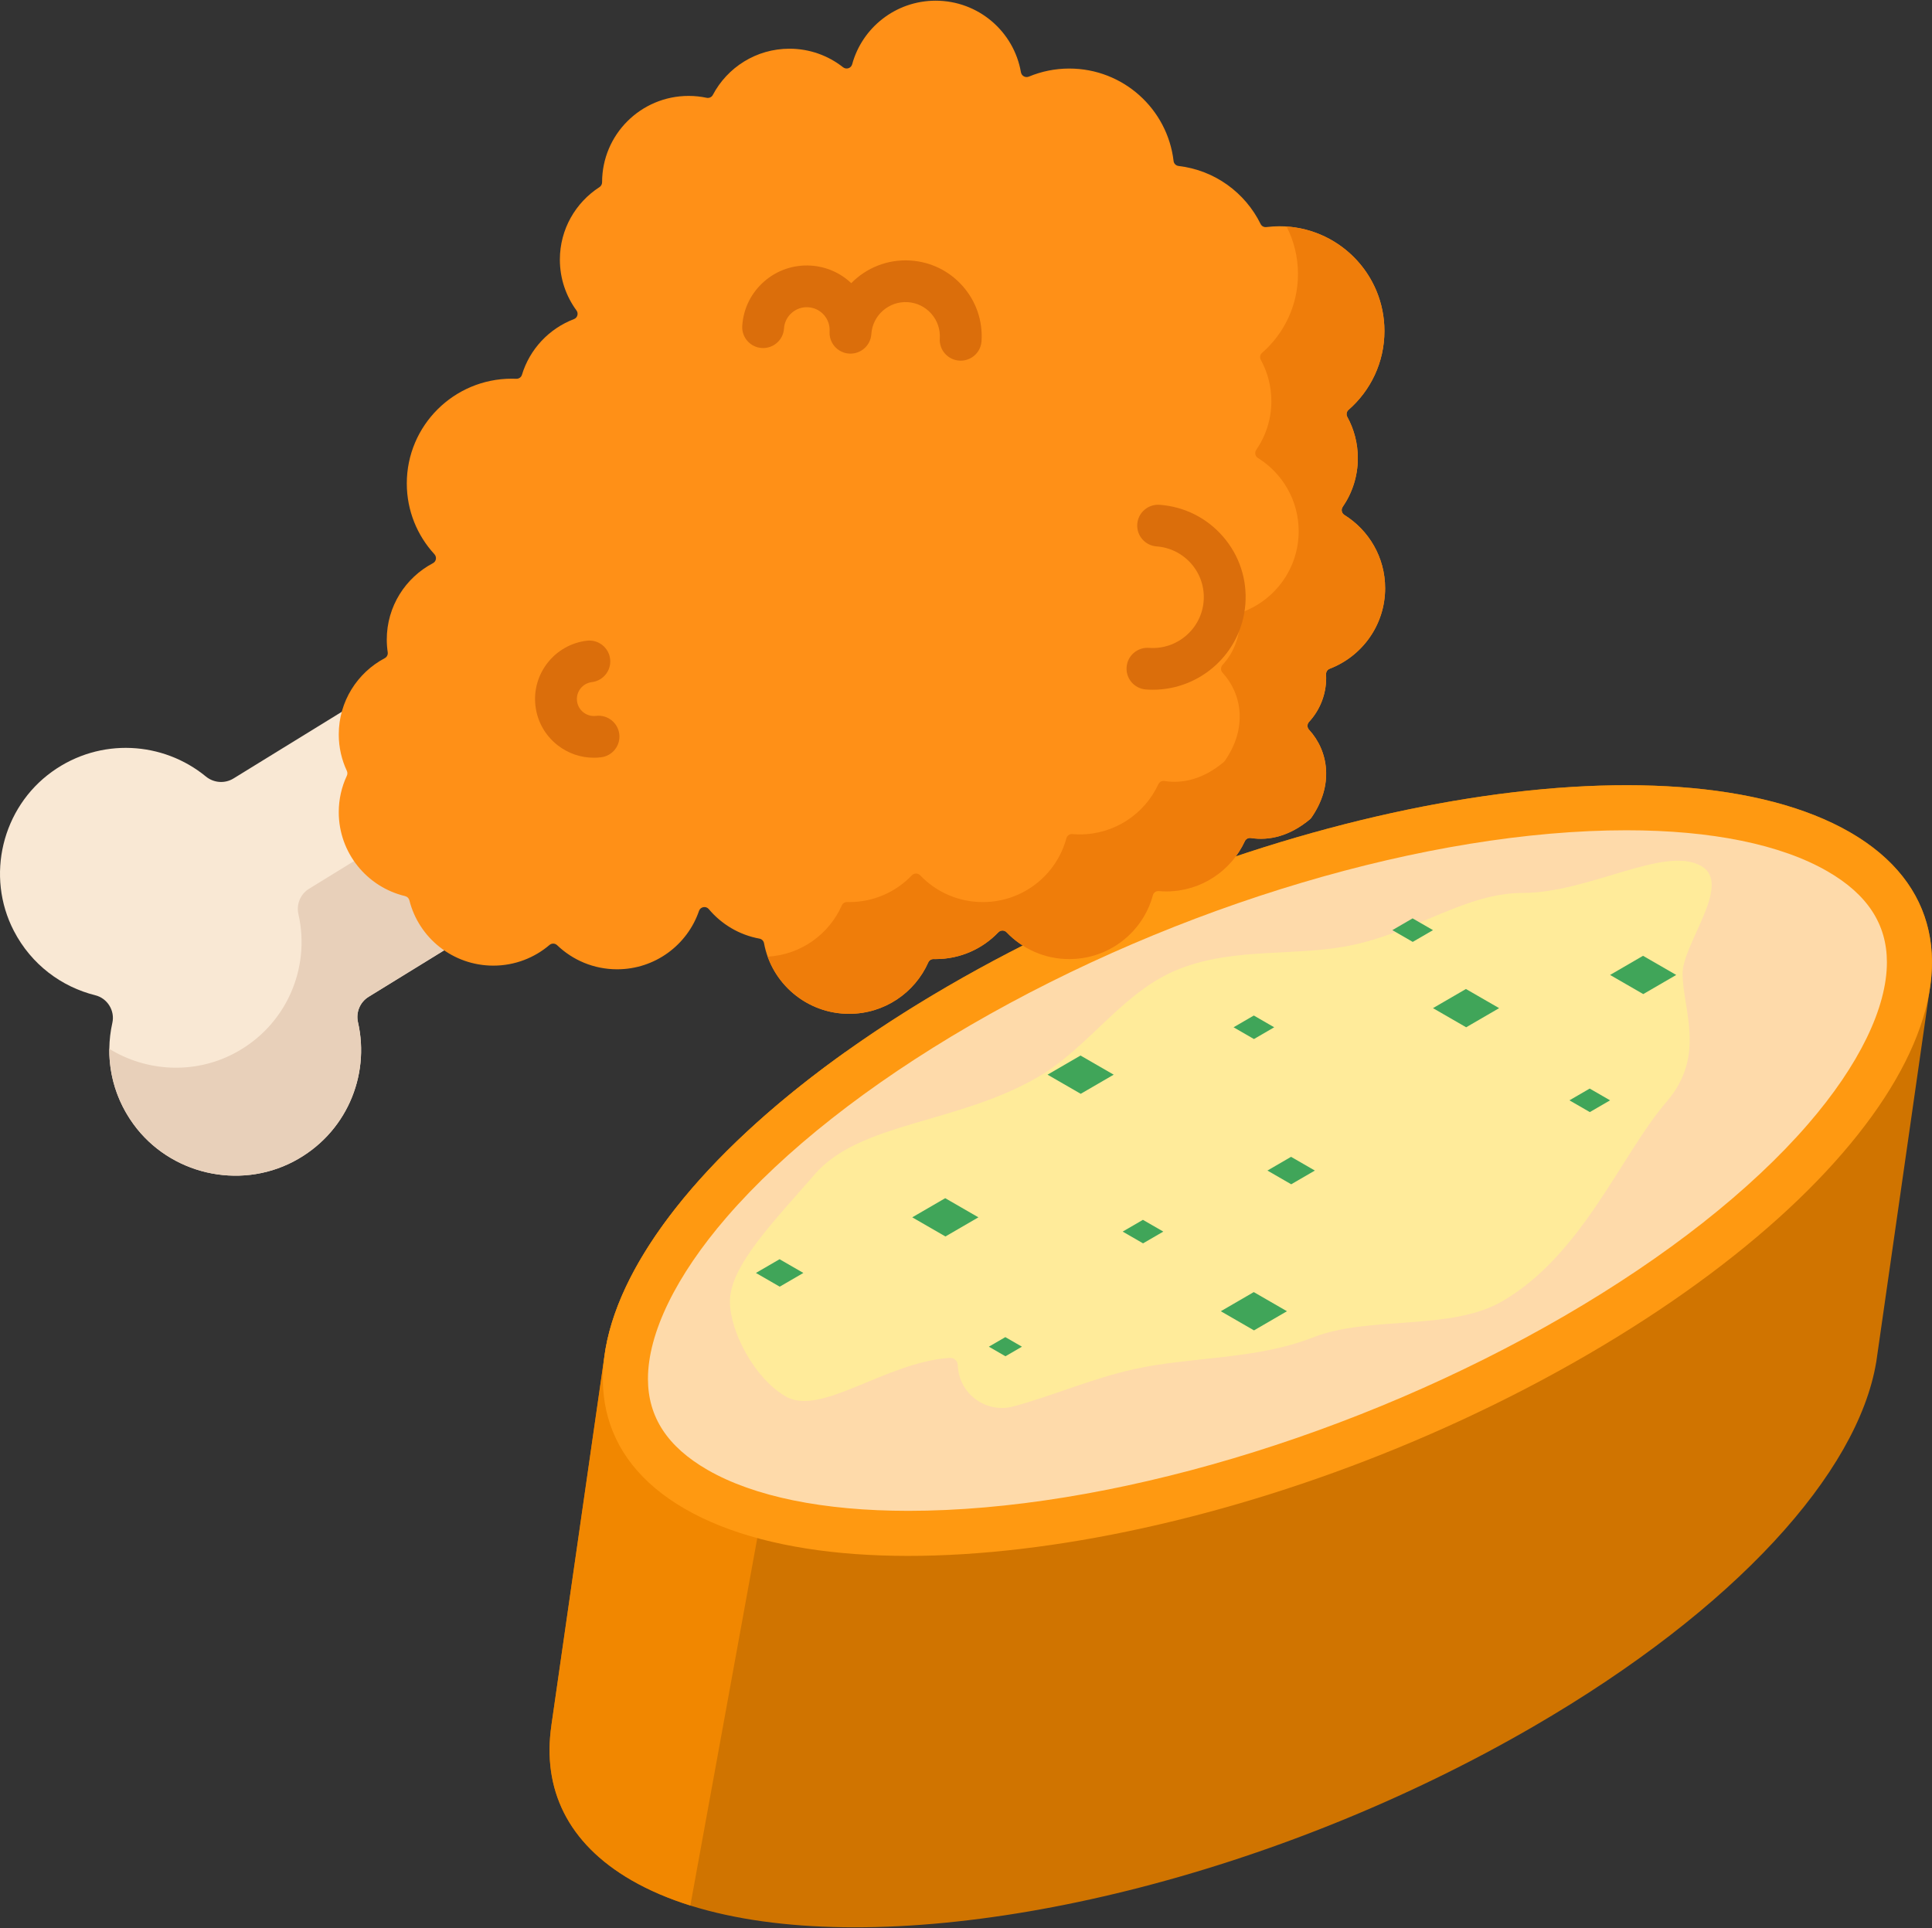 <?xml version="1.0" encoding="UTF-8"?>
<svg width="537px" height="536px" viewBox="0 0 537 536" version="1.1" xmlns="http://www.w3.org/2000/svg" xmlns:xlink="http://www.w3.org/1999/xlink">
    <rect x="0" y="0" width="537" height="536" fill="#333333" stroke="none"/>
    <!-- Generator: Sketch 53.2 (72643) - https://sketchapp.com -->
    <title>wings&amp;Icon</title>
    <desc>Created with Sketch.</desc>
    <g id="Admin-Page" stroke="none" stroke-width="1" fill="none" fill-rule="evenodd">
        <g id="wings&amp;Icon" fill-rule="nonzero">
            <g id="garlic-bread" transform="translate(152, 218)">
                <path d="M384.704,54.69 L384.691,54.686 C386.58,37.807 379.455,23.302 362.199,13.346 C313.137,-14.963 200.877,4.194 111.452,56.128 C53.864,89.572 19.799,128.452 15.94,159.458 L15.934,159.461 L1.271,261.523 L1.279,261.524 C-1.334,279.167 5.676,294.349 23.541,304.658 C62.835,327.329 142.68,319.549 218.859,288.868 L218.864,288.868 L218.87,288.863 C237.796,281.24 256.495,272.209 274.29,261.875 C330.548,229.202 364.354,191.341 369.483,160.702 L369.49,160.696 L369.57,160.149 C369.651,159.632 369.728,159.118 369.793,158.606 L384.272,57.677 C384.422,56.804 384.544,55.937 384.647,55.076 L384.704,54.69 Z" id="Path" fill="#D07400"></path>
                <path d="M15.94,159.458 L15.934,159.461 L1.271,261.523 L1.279,261.524 C-1.334,279.168 5.676,294.35 23.541,304.658 C28.395,307.458 33.871,309.793 39.88,311.678 L83.118,74.338 C42.761,103.1 19.116,133.943 15.94,159.458 Z" id="Path" fill="#F18700"></path>
                <path d="M362.199,13.345 C313.137,-14.963 200.877,4.193 111.452,56.127 C22.028,108.061 -10.698,173.107 38.364,201.416 C87.422,229.72 199.687,210.567 289.112,158.633 C378.538,106.699 411.257,41.651 362.199,13.345 Z" id="Path" fill="#FF9911"></path>
                <path d="M100.465,201.968 C76.865,201.967 57.558,198.024 44.632,190.566 C33.521,184.156 28.113,175.892 28.098,165.307 C28.08,152.641 35.856,136.663 49.994,120.315 C65.917,101.905 89.346,83.454 117.751,66.958 C175.282,33.547 245.152,12.791 300.097,12.791 C323.694,12.791 343.003,16.734 355.932,24.194 C367.042,30.604 372.45,38.867 372.465,49.452 C372.483,62.119 364.707,78.097 350.569,94.445 C334.647,112.856 311.218,131.306 282.814,147.803 C225.287,181.211 155.415,201.968 100.474,201.968 C100.468,201.968 100.471,201.968 100.465,201.968 Z" id="Path" fill="#FEDAAA"></path>
                <path d="M114.214,161.444 C114.162,160.279 113.163,159.376 111.998,159.452 C94.121,160.619 76.195,175.828 66.412,170.184 C57.671,165.14 50.891,152.105 50.88,143.776 C50.866,133.812 63.34,121.276 74.463,108.415 C86.99,93.931 114.106,94.388 136.453,81.409 C150.828,73.061 160.113,57.48 175.76,51.343 C191.744,45.076 208.667,48.092 224.528,44.563 C242.027,40.671 255.708,30.214 271.182,30.214 C289.747,30.214 310.718,16.873 320.89,22.743 C329.63,27.786 315.666,44.306 315.678,52.636 C315.692,62.601 322.326,75.424 311.203,88.285 C298.677,102.769 287.909,130.736 265.562,143.714 C251.187,152.062 228.614,147.621 212.967,153.756 C196.984,160.024 179.039,159.067 163.178,162.595 C151.242,165.25 140.289,170.125 129.621,172.957 C122.053,174.965 114.569,169.431 114.22,161.612 C114.219,161.555 114.217,161.5 114.214,161.444 Z" id="Path" fill="#FFEB9A"></path>
                <g id="Group" transform="translate(57.788, 36.75)" fill="#40A559">
                    <polygon id="Path" points="62.158 83.631 52.996 88.952 43.772 83.631 52.936 78.31"></polygon>
                    <polygon id="Path" points="13.505 99.091 6.934 102.907 0.321 99.091 6.892 95.275"></polygon>
                    <polygon id="Path" points="155.677 70.629 149.107 74.445 142.494 70.63 149.064 66.814"></polygon>
                    <polygon id="Path" points="147.923 109.734 138.759 115.056 129.536 109.734 138.699 104.413"></polygon>
                    <polygon id="Path" points="99.763 43.976 90.6 49.298 81.378 43.976 90.54 38.656"></polygon>
                    <polygon id="Path" points="256.119 16.256 246.956 21.578 237.733 16.256 246.896 10.934"></polygon>
                    <polygon id="Path" points="206.895 25.483 197.732 30.805 188.509 25.483 197.672 20.162"></polygon>
                    <polygon id="Path" points="113.553 87.597 107.924 90.865 102.259 87.597 107.887 84.328"></polygon>
                    <polygon id="Path" points="188.509 3.8 182.88 7.069 177.216 3.8 182.843 0.531"></polygon>
                    <polygon id="Path" points="144.376 30.805 138.747 34.073 133.082 30.805 138.71 27.536"></polygon>
                    <polygon id="Path" points="237.733 51.109 232.104 54.377 226.439 51.109 232.068 47.84"></polygon>
                    <polygon id="Path" points="74.259 119.589 69.677 122.25 65.067 119.589 69.647 116.929"></polygon>
                </g>
            </g>
            <g id="fried-chicken" transform="translate(0, -0)">
                <path d="M57.221,215.843 C45.367,206.107 27.867,204.89 14.471,214.505 C0.536,224.506 -4.037,243.537 3.846,258.748 C8.719,268.151 17.126,274.322 26.487,276.654 C29.856,277.494 31.987,280.937 31.229,284.317 C29.123,293.707 30.885,303.97 37.127,312.529 C47.226,326.375 66.333,330.829 81.543,322.889 C96.164,315.255 102.918,299.108 99.506,284.174 C98.876,281.417 100.045,278.567 102.457,277.082 L147.226,249.521 L109.67,188.832 L64.901,216.392 C62.488,217.876 59.409,217.641 57.221,215.843 Z" id="Path" fill="#F9E8D4"></path>
                <path d="M147.229,249.516 L129.21,220.399 L85.893,247.054 C83.486,248.536 82.322,251.395 82.953,254.149 C86.363,269.08 79.604,285.228 64.985,292.869 C53.853,298.685 40.63,297.856 30.377,291.548 C30.303,298.779 32.457,306.123 37.121,312.521 C47.226,326.37 66.329,330.823 81.545,322.894 C96.164,315.253 102.923,299.106 99.5,284.171 C98.869,281.416 100.046,278.561 102.454,277.079 L147.229,249.516 Z" id="Path" fill="#E8D0BA"></path>
                <path d="M385,163.505 C385,154.918 380.475,147.389 373.676,143.15 C372.902,142.667 372.686,141.651 373.203,140.9 C375.853,137.045 377.408,132.382 377.408,127.355 C377.408,123.196 376.345,119.285 374.478,115.876 C374.126,115.233 374.26,114.421 374.813,113.939 C380.933,108.601 384.803,100.76 384.803,92.014 C384.803,75.93 371.731,62.892 355.605,62.892 C354.375,62.892 353.165,62.971 351.975,63.12 C351.312,63.203 350.68,62.862 350.386,62.264 C346.116,53.566 337.629,47.309 327.58,46.137 C326.863,46.053 326.284,45.484 326.2,44.769 C324.508,30.292 312.179,19.055 297.21,19.055 C293.23,19.055 289.439,19.854 285.982,21.294 C285.015,21.697 283.946,21.109 283.768,20.078 C281.815,8.784 271.953,0.191 260.071,0.191 C248.975,0.191 239.635,7.685 236.858,17.876 C236.557,18.98 235.23,19.407 234.33,18.698 C230.234,15.47 225.06,13.54 219.433,13.54 C210.179,13.54 202.151,18.755 198.128,26.396 C197.804,27.011 197.1,27.331 196.421,27.187 C194.803,26.843 193.126,26.661 191.406,26.661 C178.12,26.661 167.351,37.403 167.351,50.654 C167.351,50.657 167.351,50.66 167.351,50.663 C167.352,51.215 167.072,51.723 166.607,52.024 C159.993,56.299 155.615,63.723 155.615,72.169 C155.615,77.459 157.335,82.345 160.242,86.31 C160.849,87.137 160.496,88.336 159.535,88.701 C152.615,91.334 147.229,97.058 145.075,104.185 C144.867,104.876 144.204,105.323 143.482,105.29 C143.079,105.272 142.675,105.262 142.268,105.262 C126.142,105.262 113.07,118.3 113.07,134.383 C113.07,141.967 115.981,148.869 120.744,154.051 C121.452,154.821 121.277,156.053 120.35,156.54 C112.712,160.56 107.504,168.558 107.504,177.772 C107.504,178.976 107.595,180.157 107.767,181.312 C107.865,181.971 107.547,182.633 106.956,182.945 C99.344,186.974 94.157,194.956 94.157,204.15 C94.157,207.767 94.965,211.195 96.403,214.27 C96.606,214.706 96.606,215.201 96.403,215.637 C94.965,218.713 94.157,222.139 94.157,225.757 C94.157,237.072 102.011,246.554 112.578,249.083 C113.179,249.227 113.643,249.685 113.793,250.283 C116.414,260.702 125.866,268.417 137.125,268.417 C143.085,268.417 148.535,266.251 152.736,262.67 C153.353,262.144 154.27,262.174 154.855,262.736 C159.179,266.883 165.051,269.435 171.524,269.435 C182.09,269.435 191.062,262.639 194.293,253.193 C194.686,252.043 196.217,251.761 196.999,252.694 C200.523,256.899 205.463,259.881 211.091,260.911 C211.731,261.028 212.243,261.536 212.36,262.175 C214.414,273.346 224.219,281.812 236.013,281.812 C245.843,281.812 254.289,275.93 258.021,267.504 C258.276,266.926 258.868,266.57 259.501,266.587 C259.689,266.593 259.878,266.596 260.068,266.596 C266.916,266.596 273.096,263.741 277.477,259.16 C278.113,258.495 279.163,258.495 279.799,259.16 C284.18,263.741 290.359,266.596 297.207,266.596 C308.326,266.596 317.681,259.071 320.437,248.849 C320.634,248.117 321.328,247.624 322.086,247.69 C322.767,247.749 323.456,247.78 324.152,247.78 C333.841,247.78 342.187,242.064 345.998,233.831 C346.293,233.192 346.982,232.838 347.678,232.946 C352.72,233.728 358.437,232.466 364.142,227.699 C364.259,227.602 364.366,227.486 364.453,227.361 C370.82,218.251 369.268,208.744 363.839,202.838 C363.272,202.221 363.272,201.288 363.839,200.672 C366.798,197.451 368.606,193.16 368.606,188.447 C368.606,188.121 368.596,187.798 368.578,187.476 C368.54,186.792 368.928,186.149 369.568,185.903 C378.595,182.443 385,173.722 385,163.505 Z" id="Path" fill="#FF9017"></path>
                <path d="M384.998,163.507 C384.998,173.722 378.595,182.444 369.571,185.9 C368.928,186.148 368.54,186.79 368.579,187.477 C368.602,187.795 368.61,188.119 368.61,188.444 C368.61,193.161 366.803,197.452 363.842,200.668 C363.276,201.287 363.276,202.222 363.842,202.834 C369.269,208.742 370.827,218.251 364.455,227.36 C364.369,227.484 364.261,227.6 364.145,227.701 C358.439,232.464 352.725,233.724 347.678,232.943 C346.98,232.835 346.298,233.191 346.004,233.833 C342.19,242.068 333.84,247.782 324.158,247.782 C323.46,247.782 322.771,247.751 322.088,247.689 C321.328,247.627 320.638,248.114 320.437,248.849 C317.684,259.07 308.327,266.594 297.21,266.594 C290.365,266.594 284.178,263.741 279.799,259.163 C279.163,258.498 278.117,258.498 277.48,259.163 C273.1,263.74 266.922,266.594 260.069,266.594 C259.883,266.594 259.689,266.594 259.503,266.587 C258.867,266.571 258.278,266.927 258.022,267.507 C254.293,275.927 245.844,281.812 236.013,281.812 C225.587,281.812 216.702,275.185 213.376,265.922 C222.61,265.404 230.439,259.69 233.99,251.664 C234.245,251.084 234.835,250.729 235.47,250.744 C235.656,250.751 235.85,250.751 236.037,250.751 C242.89,250.751 249.068,247.898 253.448,243.32 C254.083,242.655 255.13,242.655 255.766,243.32 C260.146,247.898 266.333,250.751 273.178,250.751 C284.295,250.751 293.652,243.228 296.404,233.006 C296.606,232.279 297.295,231.784 298.055,231.846 C298.737,231.907 299.428,231.939 300.126,231.939 C309.808,231.939 318.157,226.225 321.971,217.99 C322.266,217.348 322.948,216.992 323.646,217.1 C328.693,217.889 334.406,216.621 340.112,211.858 C340.229,211.757 340.337,211.641 340.423,211.517 C346.795,202.409 345.237,192.899 339.81,186.998 C339.244,186.38 339.244,185.444 339.81,184.826 C342.771,181.609 344.577,177.317 344.577,172.601 C344.577,172.276 344.57,171.952 344.546,171.635 C344.508,170.946 344.895,170.305 345.539,170.057 C354.563,166.601 360.966,157.879 360.966,147.665 C360.966,139.074 356.446,131.551 349.648,127.306 C348.872,126.826 348.655,125.813 349.167,125.056 C351.819,121.205 353.377,116.543 353.377,111.517 C353.377,107.356 352.315,103.445 350.446,100.034 C350.09,99.392 350.229,98.581 350.779,98.093 C356.904,92.758 360.772,84.917 360.772,76.172 C360.772,71.417 359.633,66.932 357.601,62.965 C372.803,63.986 384.804,76.605 384.804,92.015 C384.804,100.76 380.936,108.601 374.812,113.936 C374.261,114.424 374.122,115.235 374.479,115.877 C376.347,119.287 377.409,123.192 377.409,127.352 C377.409,132.386 375.851,137.048 373.2,140.898 C372.688,141.648 372.905,142.669 373.68,143.148 C380.479,147.386 384.998,154.917 384.998,163.507 Z" id="Path" fill="#EF7D0A"></path>
                <g id="Group" transform="translate(148.135, 72)" fill="#DB6E0B">
                    <path d="M16.378,117.609 C19.565,117.222 21.835,114.331 21.447,111.151 C21.06,107.973 18.166,105.712 14.973,106.095 C6.015,107.182 -0.387,115.336 0.702,124.27 C1.229,128.599 3.415,132.464 6.857,135.151 C9.766,137.424 13.278,138.626 16.916,138.626 C17.581,138.626 18.252,138.586 18.924,138.505 C22.112,138.119 24.382,135.227 23.995,132.048 C23.608,128.869 20.711,126.608 17.521,126.991 C16.264,127.145 15.024,126.799 14.028,126.02 C13.031,125.242 12.398,124.123 12.246,122.87 C11.93,120.284 13.783,117.923 16.378,117.609 Z" id="Path"></path>
                    <path d="M118.51,28.244 C118.636,28.253 118.762,28.256 118.887,28.256 C121.928,28.256 124.487,25.898 124.684,22.828 C125.045,17.201 123.189,11.771 119.455,7.538 C115.721,3.305 110.559,0.775 104.919,0.415 C98.53,0.012 92.627,2.484 88.468,6.708 C85.423,3.824 81.503,2.103 77.262,1.832 C72.465,1.526 67.845,3.1 64.24,6.263 C60.634,9.425 58.479,13.8 58.173,18.579 C57.968,21.776 60.399,24.532 63.604,24.737 C66.808,24.934 69.573,22.516 69.777,19.321 C69.886,17.633 70.647,16.088 71.92,14.972 C73.192,13.855 74.824,13.299 76.518,13.407 C78.211,13.515 79.759,14.274 80.879,15.544 C81.999,16.814 82.556,18.442 82.448,20.13 C82.307,22.328 83.411,24.317 85.157,25.413 C85.27,25.483 85.389,25.546 85.506,25.61 C85.554,25.635 85.599,25.665 85.648,25.69 C86.155,25.942 86.705,26.125 87.286,26.221 C87.48,26.254 87.677,26.276 87.877,26.289 C88.003,26.297 88.129,26.301 88.254,26.301 C88.298,26.301 88.341,26.296 88.385,26.295 C88.458,26.294 88.529,26.289 88.6,26.285 C88.727,26.277 88.852,26.267 88.976,26.251 C89.036,26.243 89.095,26.234 89.155,26.224 C89.286,26.204 89.416,26.18 89.545,26.15 C89.598,26.138 89.651,26.125 89.703,26.111 C89.834,26.078 89.963,26.039 90.09,25.997 C90.139,25.981 90.188,25.964 90.237,25.946 C90.364,25.9 90.488,25.849 90.611,25.795 C90.658,25.774 90.705,25.753 90.751,25.731 C90.871,25.674 90.988,25.613 91.103,25.547 C91.15,25.521 91.196,25.495 91.243,25.467 C91.353,25.401 91.459,25.331 91.565,25.258 C91.612,25.225 91.659,25.193 91.705,25.159 C91.804,25.085 91.901,25.007 91.995,24.928 C92.042,24.889 92.089,24.85 92.135,24.809 C92.224,24.73 92.308,24.646 92.392,24.561 C92.438,24.515 92.486,24.469 92.53,24.421 C92.608,24.337 92.68,24.249 92.753,24.16 C92.797,24.107 92.843,24.053 92.886,23.997 C92.953,23.909 93.014,23.817 93.077,23.725 C93.118,23.664 93.16,23.605 93.199,23.542 C93.256,23.449 93.308,23.353 93.36,23.256 C93.396,23.189 93.435,23.125 93.469,23.056 C93.517,22.959 93.558,22.857 93.601,22.756 C93.631,22.686 93.664,22.617 93.691,22.545 C93.731,22.439 93.763,22.33 93.797,22.221 C93.819,22.15 93.845,22.081 93.864,22.009 C93.897,21.887 93.921,21.761 93.946,21.636 C93.958,21.574 93.975,21.514 93.986,21.451 C94.017,21.261 94.04,21.068 94.053,20.872 C94.389,15.639 98.948,11.653 104.176,11.991 C106.717,12.153 109.042,13.292 110.724,15.2 C112.406,17.107 113.243,19.552 113.079,22.087 C112.873,25.282 115.305,28.04 118.51,28.244 Z" id="Path"></path>
                    <path d="M171.235,108.087 C168.027,107.852 165.242,110.246 165.005,113.44 C164.766,116.634 167.169,119.416 170.372,119.653 C171.02,119.701 171.664,119.725 172.304,119.725 C185.67,119.725 197.012,109.402 198.02,95.895 C198.531,89.038 196.335,82.394 191.835,77.186 C187.336,71.977 181.073,68.828 174.2,68.317 C170.996,68.084 168.208,70.477 167.97,73.671 C167.732,76.865 170.135,79.647 173.336,79.884 C177.113,80.165 180.554,81.894 183.026,84.755 C185.498,87.617 186.704,91.267 186.423,95.034 C185.844,102.81 179.028,108.666 171.235,108.087 Z" id="Path"></path>
                </g>
            </g>
        </g>
    </g>
</svg>